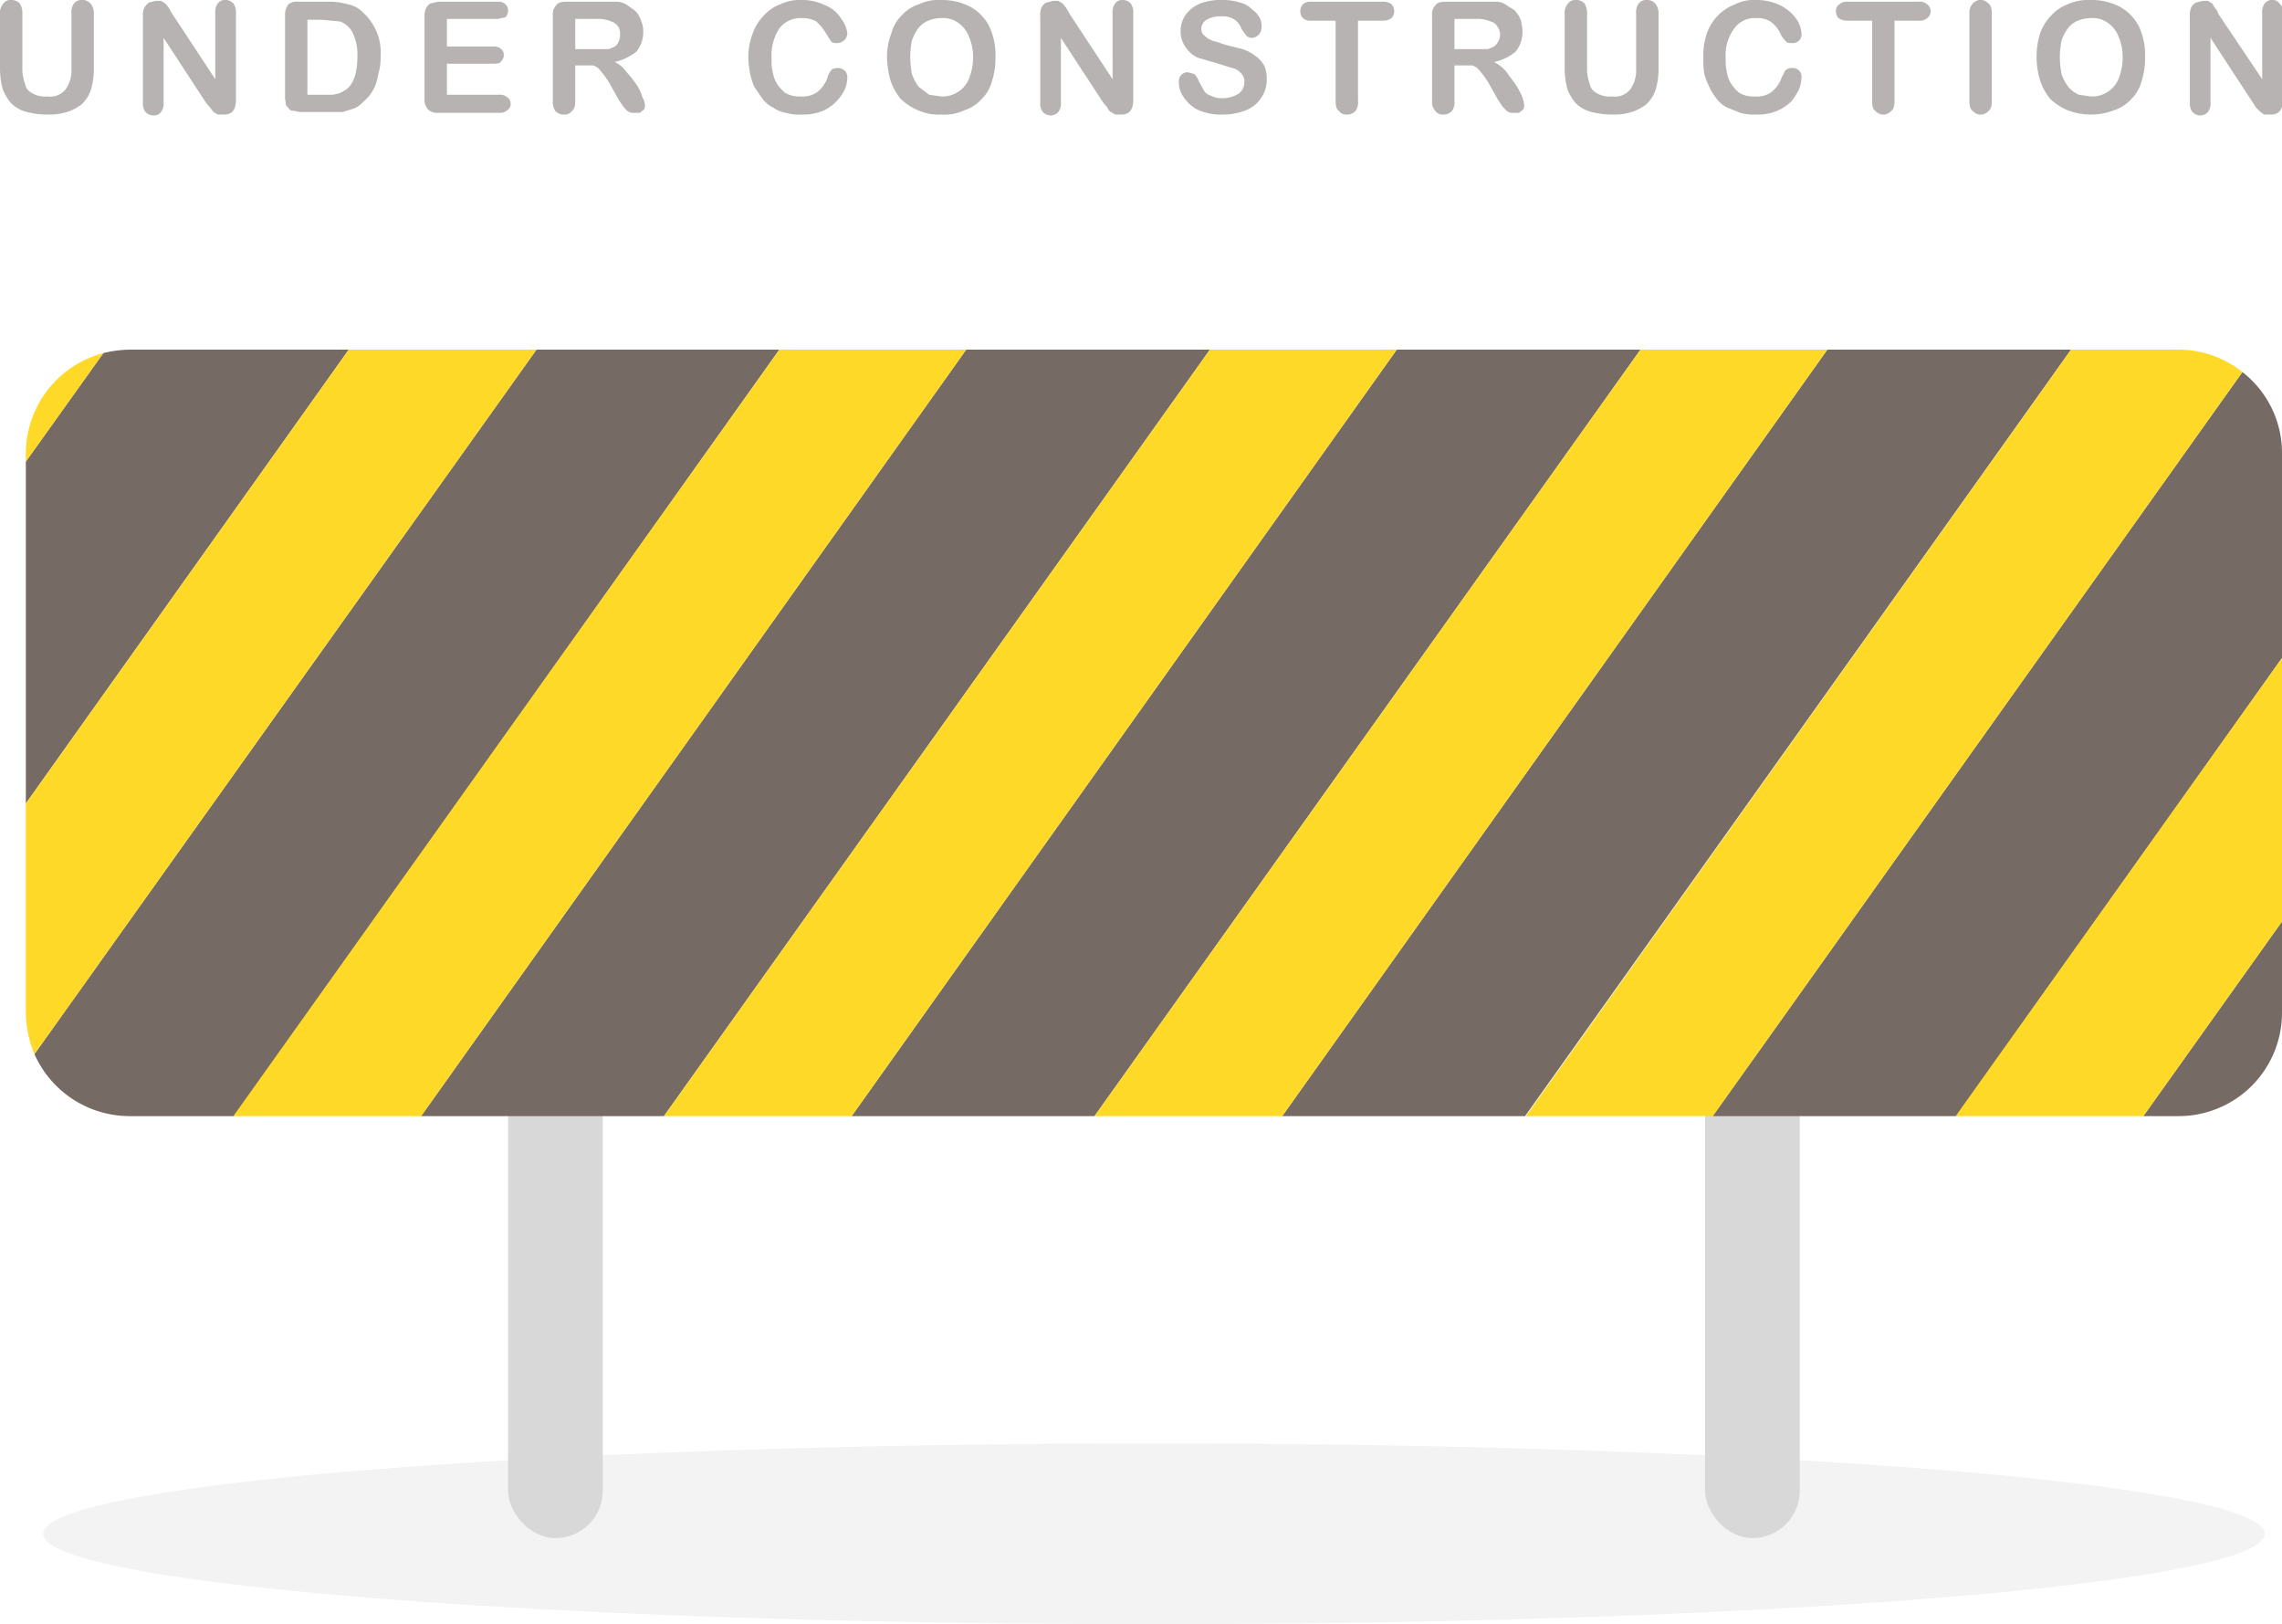 <svg xmlns="http://www.w3.org/2000/svg" viewBox="0 0 265 188.6"><defs><style>.a{opacity:0.05;}.b{fill:#d8d8d8;}.c{fill:#756b64;}.d{fill:#ffd927;}.e{fill:#b7b3b2;}</style></defs><ellipse class="a" cx="134" cy="178.1" rx="129" ry="10.5"/><rect class="b" x="59" y="122.6" width="11" height="56" rx="5.5"/><rect class="b" x="198" y="122.6" width="11" height="56" rx="5.5"/><path class="c" d="M375,301a12,12,0,0,0,12-12V278.4L370.9,301Z" transform="translate(-122 -171.4)"/><polygon class="c" points="112.2 40.6 48.9 129.6 77.1 129.6 140.5 40.6 112.2 40.6"/><path class="c" d="M184.3,212,126,293.8a12.1,12.1,0,0,0,11,7.2h12.2l63.3-89Z" transform="translate(-122 -171.4)"/><path class="c" d="M137,212a13.6,13.6,0,0,0-3,.4L125,225v39.7L162.5,212Z" transform="translate(-122 -171.4)"/><polygon class="c" points="162.2 40.6 98.9 129.6 127.1 129.6 190.5 40.6 162.2 40.6"/><polygon class="c" points="212.2 40.6 148.9 129.6 177.1 129.6 240.5 40.6 212.2 40.6"/><path class="c" d="M349.2,301,387,247.8V224a11.9,11.9,0,0,0-4.6-9.4L320.9,301Z" transform="translate(-122 -171.4)"/><polygon class="d" points="248.9 129.6 265 107 265 76.4 227.1 129.6 248.9 129.6"/><polygon class="d" points="90.5 40.6 27.1 129.6 48.9 129.6 112.2 40.6 90.5 40.6"/><polygon class="d" points="190.5 40.6 127.1 129.6 148.9 129.6 212.2 40.6 190.5 40.6"/><path class="d" d="M362.5,212l-63.3,89h21.7l61.5-86.4A11.9,11.9,0,0,0,375,212Z" transform="translate(-122 -171.4)"/><path class="d" d="M162.5,212,125,264.7V289a12.9,12.9,0,0,0,1,4.8L184.3,212Z" transform="translate(-122 -171.4)"/><polygon class="d" points="140.5 40.6 77.1 129.6 98.9 129.6 162.2 40.6 140.5 40.6"/><path class="d" d="M125,224v1l9-12.6A12.1,12.1,0,0,0,125,224Z" transform="translate(-122 -171.4)"/><path class="e" d="M122,179.2V173a1.6,1.6,0,0,1,.4-1.2,1,1,0,0,1,.9-.4,1.3,1.3,0,0,1,1,.4,2.1,2.1,0,0,1,.3,1.2v6.3a4.8,4.8,0,0,0,.3,1.8,1.5,1.5,0,0,0,.8,1.1,3,3,0,0,0,1.8.4,2.3,2.3,0,0,0,2.1-.8,3.8,3.8,0,0,0,.7-2.4V173a1.7,1.7,0,0,1,.3-1.2,1.1,1.1,0,0,1,.9-.4,1.2,1.2,0,0,1,1,.4,1.7,1.7,0,0,1,.4,1.2v6.2a9,9,0,0,1-.3,2.5,4.2,4.2,0,0,1-1.1,1.8,5.6,5.6,0,0,1-1.7.9,6.9,6.9,0,0,1-2.2.3,9.5,9.5,0,0,1-2.5-.3,4,4,0,0,1-1.8-1,5.5,5.5,0,0,1-1-1.7A9.5,9.5,0,0,1,122,179.2Z" transform="translate(-122 -171.4)"/><path class="e" d="M142,173l5,7.6v-7.7a1.6,1.6,0,0,1,.3-1.1,1,1,0,0,1,.9-.4,1.2,1.2,0,0,1,.9.4,1.6,1.6,0,0,1,.3,1.1V183c0,1.2-.5,1.7-1.4,1.7h-.7l-.5-.3-.4-.5-.5-.6-4.9-7.5v7.5a1.6,1.6,0,0,1-.3,1.1,1,1,0,0,1-.9.4,1.2,1.2,0,0,1-.9-.4,1.6,1.6,0,0,1-.3-1.1v-9.9a2.8,2.8,0,0,1,.1-1,2,2,0,0,1,.6-.7l.8-.2h.6l.5.3.4.5Z" transform="translate(-122 -171.4)"/><path class="e" d="M156.7,171.6h3.4a7.5,7.5,0,0,1,2.3.3,3.2,3.2,0,0,1,1.7.9,6.3,6.3,0,0,1,2.1,5.2,6.6,6.6,0,0,1-.3,2.1,4.8,4.8,0,0,1-.6,1.8,4.5,4.5,0,0,1-1.1,1.3,2.8,2.8,0,0,1-1.1.8l-1.3.4h-5l-1.1-.2-.5-.6c0-.3-.1-.6-.1-1v-9.5a1.9,1.9,0,0,1,.4-1.2A1.6,1.6,0,0,1,156.7,171.6Zm1,2.1v8.7h3l.8-.2.7-.4c.9-.7,1.3-2,1.3-3.8a5.7,5.7,0,0,0-.6-2.9,2.7,2.7,0,0,0-1.4-1.2l-2-.2Z" transform="translate(-122 -171.4)"/><path class="e" d="M179.8,173.6h-5.9v3.2h5.4a1.2,1.2,0,0,1,.9.3.8.8,0,0,1,.3.7.9.9,0,0,1-.3.7q-.1.3-.9.3h-5.4v3.6H180a1.2,1.2,0,0,1,.9.3.9.9,0,0,1,.4.8.8.8,0,0,1-.4.7,1.2,1.2,0,0,1-.9.3h-7.1a1.5,1.5,0,0,1-1.2-.4,1.7,1.7,0,0,1-.4-1.2v-9.7a2,2,0,0,1,.2-.9,1.2,1.2,0,0,1,.5-.5l.9-.2h6.9a1.2,1.2,0,0,1,.9.3.9.9,0,0,1,.3.7,1.1,1.1,0,0,1-.3.8Z" transform="translate(-122 -171.4)"/><path class="e" d="M189.7,179h-.9v4.1c0,.6-.1,1-.4,1.2a1,1,0,0,1-.9.4,1.3,1.3,0,0,1-1-.4,1.9,1.9,0,0,1-.3-1.2v-9.9a1.5,1.5,0,0,1,.4-1.2c.2-.3.6-.4,1.2-.4h5.7a2.4,2.4,0,0,1,1.2.3l1,.7a2.6,2.6,0,0,1,.7,1.1,3.2,3.2,0,0,1,.3,1.4,3.6,3.6,0,0,1-.8,2.3,6.5,6.5,0,0,1-2.5,1.2,3.3,3.3,0,0,1,1.3,1.1,15.8,15.8,0,0,1,1.2,1.5,5.1,5.1,0,0,1,.7,1.5,2.3,2.3,0,0,1,.3.9,1.1,1.1,0,0,1-.1.5l-.5.4h-.6a1.1,1.1,0,0,1-.8-.2c-.2-.1-.3-.3-.5-.5l-.6-.9-1-1.8a10.4,10.4,0,0,0-1-1.4,1.8,1.8,0,0,0-.9-.7Zm1.5-5.4h-2.4v3.5h3.9c.5-.2.8-.3,1-.6a1.8,1.8,0,0,0,.3-1.1,1.5,1.5,0,0,0-.2-.9,1.6,1.6,0,0,0-.8-.6A3.9,3.9,0,0,0,191.2,173.6Z" transform="translate(-122 -171.4)"/><path class="e" d="M220.4,180.4a3.9,3.9,0,0,1-.3,1.4,5.3,5.3,0,0,1-1,1.4,5,5,0,0,1-1.6,1.1,6.1,6.1,0,0,1-2.4.4,5,5,0,0,1-1.8-.2,3.4,3.4,0,0,1-1.5-.6,3.3,3.3,0,0,1-1.3-1.1l-.9-1.3a7.5,7.5,0,0,1-.5-1.6,11,11,0,0,1-.2-1.8,7.8,7.8,0,0,1,.5-2.8,5.7,5.7,0,0,1,1.3-2.1,5,5,0,0,1,1.9-1.3,5.3,5.3,0,0,1,2.5-.5,6,6,0,0,1,2.7.6,3.8,3.8,0,0,1,1.9,1.6,3.4,3.4,0,0,1,.7,1.7,1.2,1.2,0,0,1-1.1,1.1c-.4,0-.6,0-.8-.2l-.5-.8a6.5,6.5,0,0,0-1.2-1.5,3.3,3.3,0,0,0-1.7-.4,3.1,3.1,0,0,0-2.6,1.2,5.8,5.8,0,0,0-.9,3.5,6.2,6.2,0,0,0,.4,2.5,4.4,4.4,0,0,0,1.2,1.5,3.4,3.4,0,0,0,1.8.4,3,3,0,0,0,1.9-.5,3.7,3.7,0,0,0,1.2-1.7,2,2,0,0,1,.4-.8c.1-.2.4-.3.8-.3a1.3,1.3,0,0,1,.8.3A1.1,1.1,0,0,1,220.4,180.4Z" transform="translate(-122 -171.4)"/><path class="e" d="M231.3,171.4a7.1,7.1,0,0,1,3.4.8,5.4,5.4,0,0,1,2.2,2.3,7.8,7.8,0,0,1,.7,3.5,8.6,8.6,0,0,1-.4,2.8,4.5,4.5,0,0,1-1.2,2.1,4.6,4.6,0,0,1-2,1.3,5.4,5.4,0,0,1-2.7.5,5.9,5.9,0,0,1-2.7-.5,6.9,6.9,0,0,1-2-1.3,6.6,6.6,0,0,1-1.2-2.2,11,11,0,0,1-.4-2.7,7.6,7.6,0,0,1,.5-2.7,4.5,4.5,0,0,1,1.2-2.1,4.6,4.6,0,0,1,2-1.3A5.3,5.3,0,0,1,231.3,171.4ZM235,178a6,6,0,0,0-.5-2.4,3.4,3.4,0,0,0-1.3-1.6,3,3,0,0,0-1.9-.5,4,4,0,0,0-1.5.3,2.8,2.8,0,0,0-1.1.8,5.3,5.3,0,0,0-.8,1.5,10.1,10.1,0,0,0-.2,1.9,11.2,11.2,0,0,0,.2,2,5.3,5.3,0,0,0,.8,1.5l1.2.9,1.4.2a3.2,3.2,0,0,0,1.9-.5,3.2,3.2,0,0,0,1.3-1.5A6.7,6.7,0,0,0,235,178Z" transform="translate(-122 -171.4)"/><path class="e" d="M246.2,173l5,7.6v-7.7a1.6,1.6,0,0,1,.3-1.1,1,1,0,0,1,.9-.4,1.2,1.2,0,0,1,.9.4,1.6,1.6,0,0,1,.3,1.1V183c0,1.2-.5,1.7-1.4,1.7h-.7l-.5-.3a1,1,0,0,1-.4-.5l-.5-.6-4.9-7.5v7.5a1.6,1.6,0,0,1-.3,1.1,1.2,1.2,0,0,1-1.8,0,1.6,1.6,0,0,1-.3-1.1v-9.9a2.8,2.8,0,0,1,.1-1,1.3,1.3,0,0,1,.6-.7l.8-.2h.6l.5.3.4.5Z" transform="translate(-122 -171.4)"/><path class="e" d="M269.1,180.6a3.7,3.7,0,0,1-.6,2.1,3.8,3.8,0,0,1-1.8,1.5,7.2,7.2,0,0,1-2.7.5,6.3,6.3,0,0,1-3.2-.7,4.7,4.7,0,0,1-1.4-1.4,2.8,2.8,0,0,1-.5-1.7,1,1,0,0,1,1.1-1.1l.7.2a2.2,2.2,0,0,1,.5.8l.6,1.1a1.3,1.3,0,0,0,.8.6,2.5,2.5,0,0,0,1.3.3,3.6,3.6,0,0,0,1.9-.5,1.6,1.6,0,0,0,.7-1.4,1.2,1.2,0,0,0-.4-1,1.7,1.7,0,0,0-1-.6l-1.6-.5-2.4-.7a3.3,3.3,0,0,1-1.4-1.2,3.1,3.1,0,0,1-.6-1.9,3.3,3.3,0,0,1,.6-1.9,3.9,3.9,0,0,1,1.7-1.3,6.8,6.8,0,0,1,2.6-.4,6.4,6.4,0,0,1,2,.3,2.7,2.7,0,0,1,1.4.8,2.8,2.8,0,0,1,.9,1,2,2,0,0,1,.2,1,1.4,1.4,0,0,1-.3.9,1.2,1.2,0,0,1-.8.4.9.9,0,0,1-.7-.3l-.5-.7a2.4,2.4,0,0,0-.8-1.1,2.5,2.5,0,0,0-1.6-.4,3.1,3.1,0,0,0-1.7.4,1.3,1.3,0,0,0-.6,1.1,1.4,1.4,0,0,0,.2.6l.6.5c.3.1.5.3.8.3l1.2.4,2,.5a5.3,5.3,0,0,1,1.5.8,3.6,3.6,0,0,1,1,1.1A3.8,3.8,0,0,1,269.1,180.6Z" transform="translate(-122 -171.4)"/><path class="e" d="M282.6,173.8h-2.9v9.3a1.7,1.7,0,0,1-.3,1.2,1.3,1.3,0,0,1-1,.4,1,1,0,0,1-.9-.4c-.3-.2-.4-.6-.4-1.2v-9.3h-2.8a1.3,1.3,0,0,1-1-.3,1.2,1.2,0,0,1,0-1.6,1.3,1.3,0,0,1,1-.3h8.3a1.5,1.5,0,0,1,1,.3,1.2,1.2,0,0,1,0,1.6A1.7,1.7,0,0,1,282.6,173.8Z" transform="translate(-122 -171.4)"/><path class="e" d="M291.8,179h-.9v4.1a1.7,1.7,0,0,1-.3,1.2,1.3,1.3,0,0,1-1,.4,1,1,0,0,1-.9-.4,1.5,1.5,0,0,1-.4-1.2v-9.9a1.5,1.5,0,0,1,.4-1.2c.2-.3.6-.4,1.2-.4h5.8a2,2,0,0,1,1.1.3l1.1.7a4.1,4.1,0,0,1,.7,1.1,5.9,5.9,0,0,1,.2,1.4,3.6,3.6,0,0,1-.8,2.3,5.8,5.8,0,0,1-2.5,1.2,4.5,4.5,0,0,1,1.4,1.1l1.1,1.5a10.9,10.9,0,0,1,.8,1.5,5.1,5.1,0,0,1,.2.9,1.1,1.1,0,0,1-.1.5l-.5.4h-.6a1.1,1.1,0,0,1-.8-.2l-.5-.5-.6-.9-1-1.8a10.4,10.4,0,0,0-1-1.4,1.8,1.8,0,0,0-.9-.7Zm1.5-5.4h-2.4v3.5h3.9c.5-.2.8-.3,1-.6a1.8,1.8,0,0,0,.4-1.1,1.6,1.6,0,0,0-.3-.9,1.2,1.2,0,0,0-.8-.6A3.9,3.9,0,0,0,293.3,173.6Z" transform="translate(-122 -171.4)"/><path class="e" d="M303.7,179.2V173a1.6,1.6,0,0,1,.4-1.2,1,1,0,0,1,.9-.4,1.3,1.3,0,0,1,1,.4,2.1,2.1,0,0,1,.3,1.2v6.3a4.8,4.8,0,0,0,.3,1.8,1.5,1.5,0,0,0,.8,1.1,3,3,0,0,0,1.8.4,2.3,2.3,0,0,0,2.1-.8,3.8,3.8,0,0,0,.7-2.4V173a1.7,1.7,0,0,1,.3-1.2,1.1,1.1,0,0,1,.9-.4,1.2,1.2,0,0,1,1,.4,1.7,1.7,0,0,1,.4,1.2v6.2a9,9,0,0,1-.3,2.5,4.2,4.2,0,0,1-1.1,1.8,5.6,5.6,0,0,1-1.7.9,6.9,6.9,0,0,1-2.2.3,9.5,9.5,0,0,1-2.5-.3,4,4,0,0,1-1.8-1,5.5,5.5,0,0,1-1-1.7A9.5,9.5,0,0,1,303.7,179.2Z" transform="translate(-122 -171.4)"/><path class="e" d="M331.2,180.4a3.9,3.9,0,0,1-.3,1.4,8,8,0,0,1-.9,1.4,5.5,5.5,0,0,1-4,1.5,5.8,5.8,0,0,1-1.9-.2l-1.5-.6a3.3,3.3,0,0,1-1.3-1.1,5.7,5.7,0,0,1-.8-1.3,7.6,7.6,0,0,1-.6-1.6,10.9,10.9,0,0,1-.1-1.8,7.9,7.9,0,0,1,.4-2.8,5.7,5.7,0,0,1,1.3-2.1,5.3,5.3,0,0,1,2-1.3,4.7,4.7,0,0,1,2.4-.5,6.4,6.4,0,0,1,2.8.6,4.9,4.9,0,0,1,1.9,1.6,3.2,3.2,0,0,1,.6,1.7,1,1,0,0,1-1.1,1.1c-.3,0-.6,0-.7-.2a2.8,2.8,0,0,1-.6-.8,3.6,3.6,0,0,0-1.2-1.5,2.9,2.9,0,0,0-1.7-.4,2.9,2.9,0,0,0-2.5,1.2,5.2,5.2,0,0,0-1,3.5,6.2,6.2,0,0,0,.4,2.5,4.4,4.4,0,0,0,1.2,1.5,3.4,3.4,0,0,0,1.8.4,2.9,2.9,0,0,0,1.9-.5,3.7,3.7,0,0,0,1.2-1.7l.4-.8a1,1,0,0,1,.8-.3,1,1,0,0,1,1.1,1.1Z" transform="translate(-122 -171.4)"/><path class="e" d="M344.8,173.8H342v9.3c0,.6-.1,1-.4,1.2a1.2,1.2,0,0,1-1.8,0c-.3-.2-.4-.6-.4-1.2v-9.3h-2.9a1.7,1.7,0,0,1-1-.3,1.1,1.1,0,0,1-.3-.8.9.9,0,0,1,.4-.8,1.2,1.2,0,0,1,.9-.3h8.3a1.3,1.3,0,0,1,1,.3,1,1,0,0,1,0,1.6A1.3,1.3,0,0,1,344.8,173.8Z" transform="translate(-122 -171.4)"/><path class="e" d="M350.7,183.1V173a1.6,1.6,0,0,1,.4-1.2,1.2,1.2,0,0,1,1.8,0c.3.2.4.6.4,1.2v10.1c0,.6-.1,1-.4,1.2a1.2,1.2,0,0,1-1.8,0C350.8,184.1,350.7,183.7,350.7,183.1Z" transform="translate(-122 -171.4)"/><path class="e" d="M364.8,171.4a7.1,7.1,0,0,1,3.4.8,5.4,5.4,0,0,1,2.2,2.3,7.8,7.8,0,0,1,.7,3.5,8.6,8.6,0,0,1-.4,2.8,4.5,4.5,0,0,1-1.2,2.1,4.6,4.6,0,0,1-2,1.3,7.5,7.5,0,0,1-5.4,0,6.9,6.9,0,0,1-2-1.3,6.6,6.6,0,0,1-1.2-2.2,9.3,9.3,0,0,1,0-5.4,5.7,5.7,0,0,1,1.3-2.1,5,5,0,0,1,1.9-1.3A5.9,5.9,0,0,1,364.8,171.4Zm3.7,6.6a6,6,0,0,0-.5-2.4,3.4,3.4,0,0,0-1.3-1.6,3,3,0,0,0-1.9-.5,4,4,0,0,0-1.5.3,2.8,2.8,0,0,0-1.1.8,5.3,5.3,0,0,0-.8,1.5,10.1,10.1,0,0,0-.2,1.9,11.2,11.2,0,0,0,.2,2,5.3,5.3,0,0,0,.8,1.5,3.4,3.4,0,0,0,1.2.9l1.4.2a3.2,3.2,0,0,0,1.9-.5,3.2,3.2,0,0,0,1.3-1.5A6.7,6.7,0,0,0,368.5,178Z" transform="translate(-122 -171.4)"/><path class="e" d="M379.6,173l5.1,7.6v-7.7a1.6,1.6,0,0,1,.3-1.1,1,1,0,0,1,.9-.4.9.9,0,0,1,.8.4,1.2,1.2,0,0,1,.4,1.1V183c0,1.2-.5,1.7-1.4,1.7H385c-.2,0-.3-.2-.5-.3l-.5-.5-.4-.6-4.9-7.5v7.5a1.6,1.6,0,0,1-.3,1.1,1.2,1.2,0,0,1-1.8,0,1.6,1.6,0,0,1-.3-1.1v-9.9a2.8,2.8,0,0,1,.1-1,1.3,1.3,0,0,1,.6-.7l.8-.2h.6l.5.3.3.5A1.6,1.6,0,0,1,379.6,173Z" transform="translate(-122 -171.4)"/></svg>